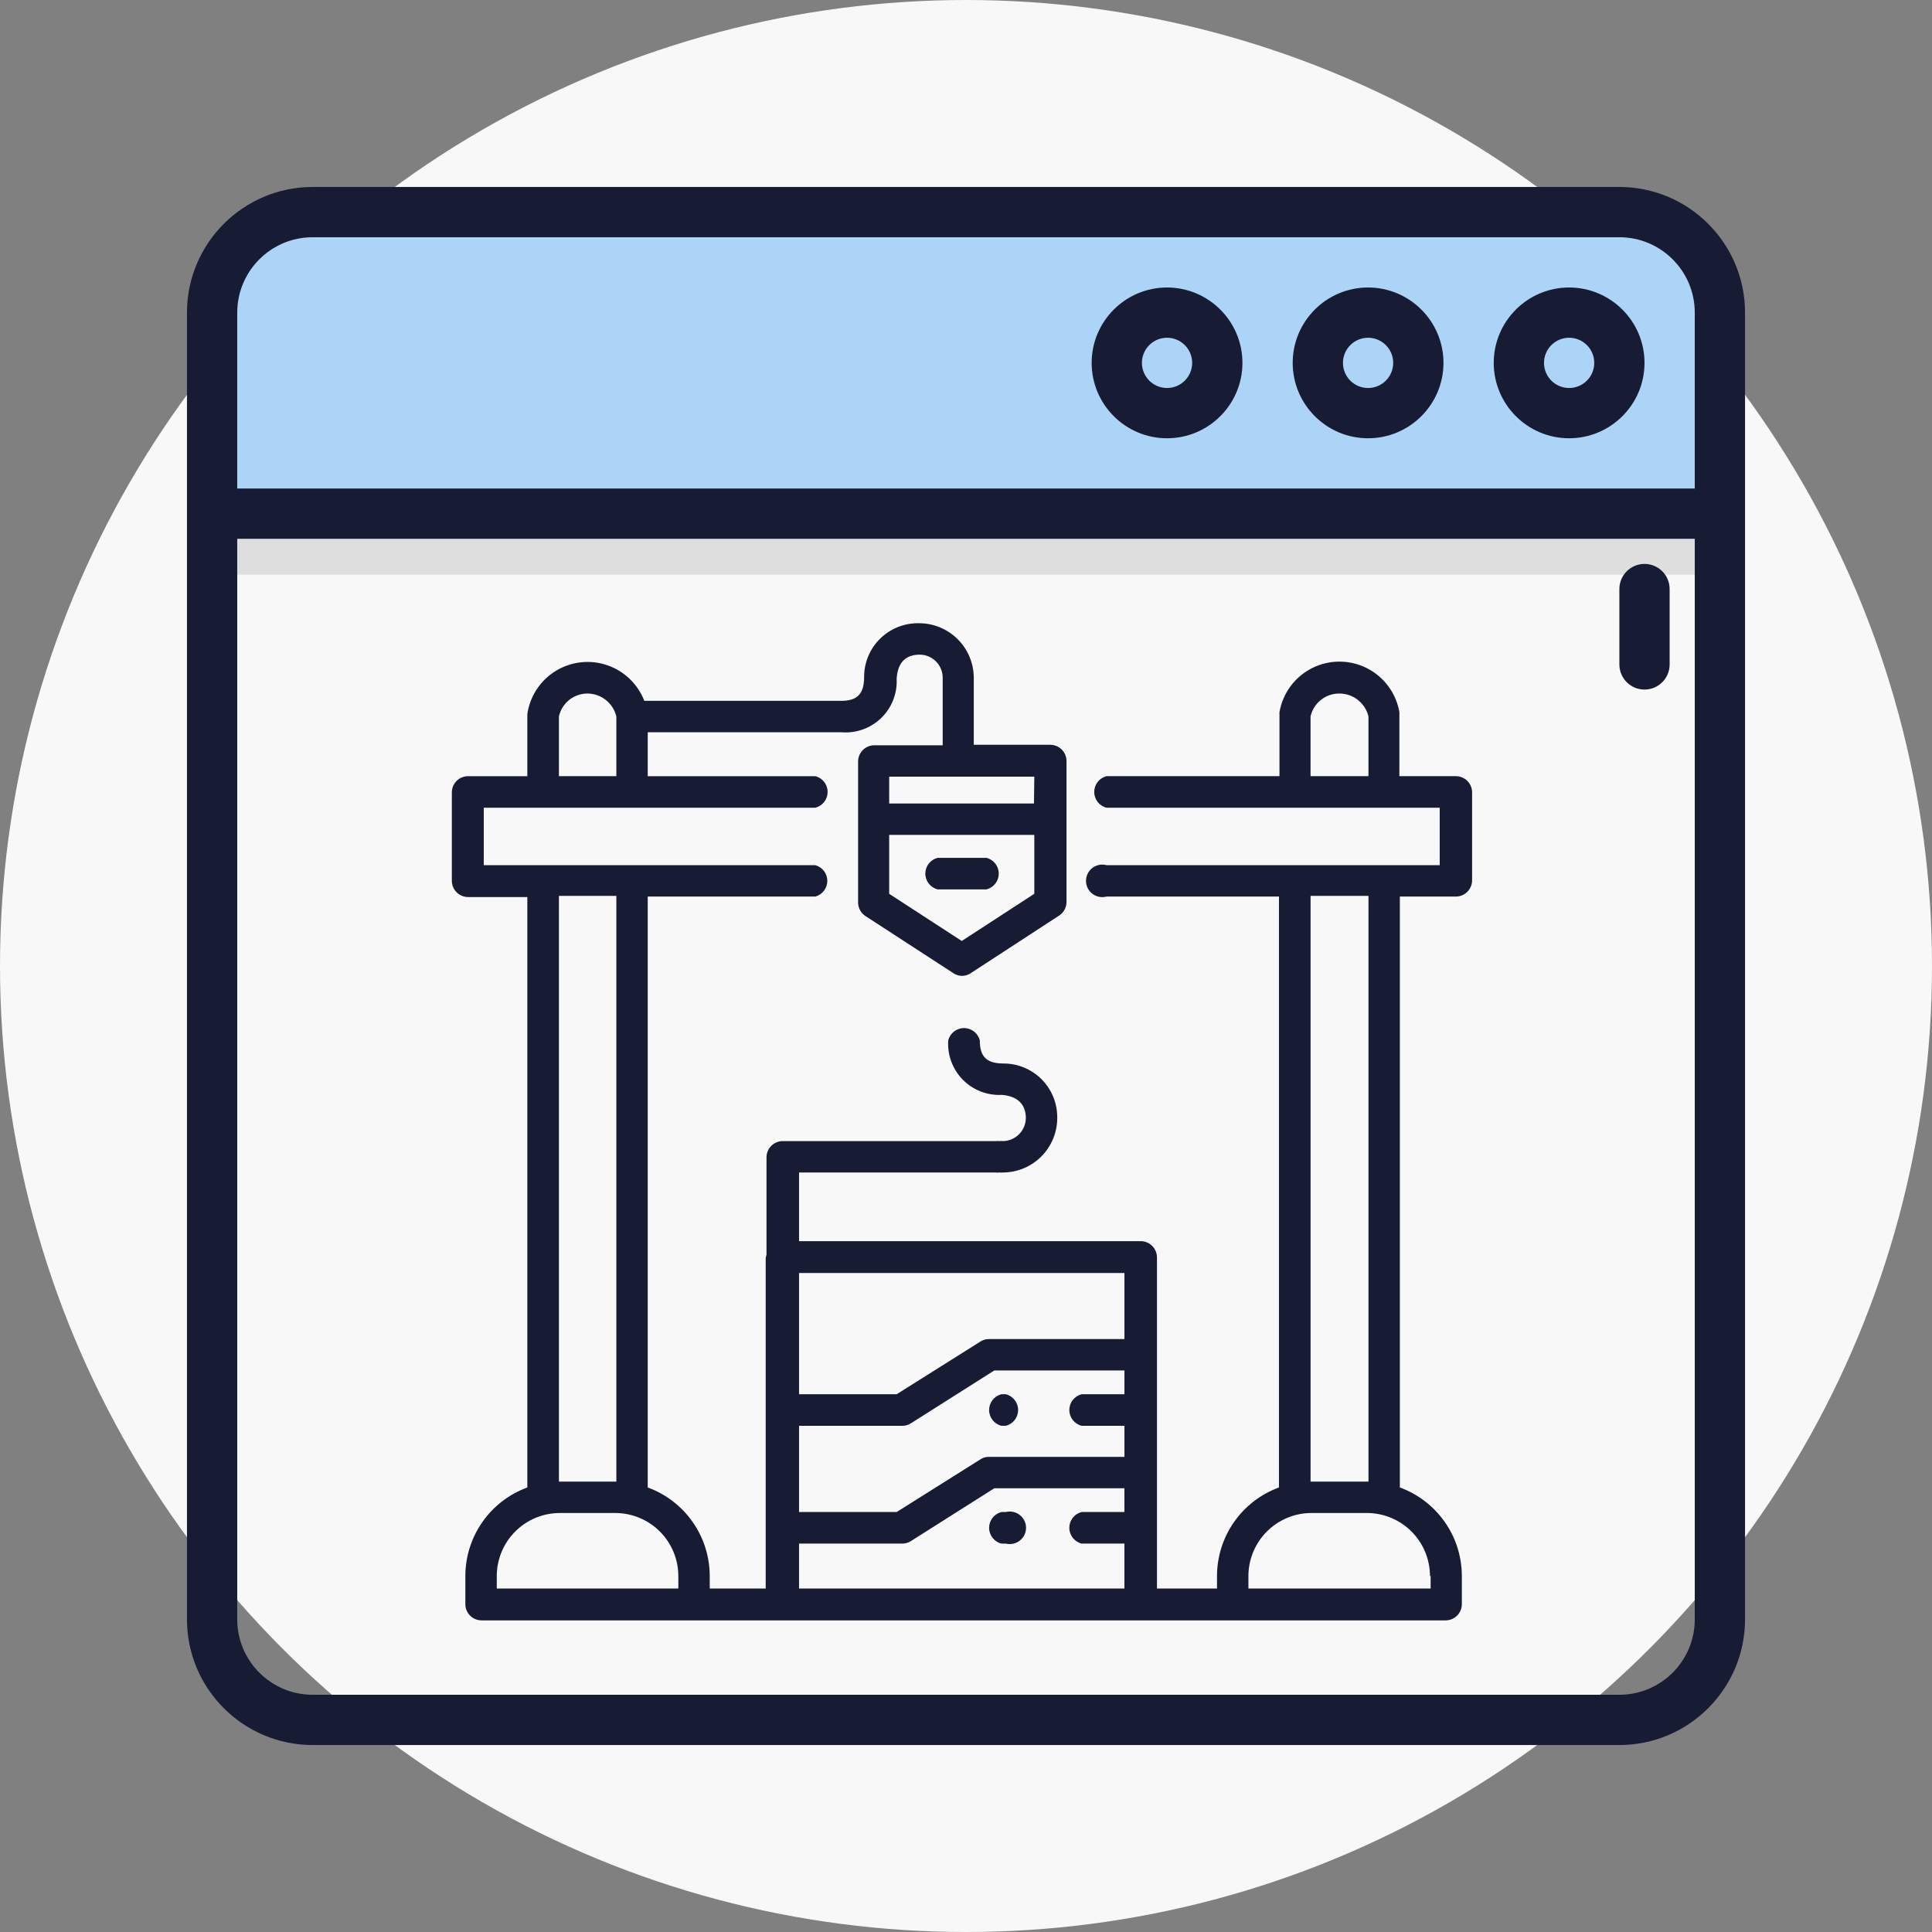 <?xml version="1.0" encoding="UTF-8"?>
<svg width="124px" height="124px" viewBox="0 0 124 124" version="1.1" xmlns="http://www.w3.org/2000/svg" xmlns:xlink="http://www.w3.org/1999/xlink">
    <rect x="0" y="0" width="124" height="124" fill="#808080" stroke="none"/>
    <title>Group 4</title>
    <g id="Page-1" stroke="none" stroke-width="1" fill="none" fill-rule="evenodd">
        <g id="Home" transform="translate(-1135, -2838)">
            <g id="Group-6-Copy" transform="translate(165, 730)">
                <g id="Group-15-Copy-17" transform="translate(0, 2084)">
                    <g id="Group-4" transform="translate(970, 24)">
                        <circle id="BG" fill="#F8F8F8" cx="62" cy="62" r="62"></circle>
                        <g id="Group-46" transform="translate(12, 12)">
                            <rect id="Rectangle-Copy-10" fill="#DEDEDE" x="2.474" y="5.53" width="95.115" height="19.355"></rect>
                            <rect id="Rectangle" fill="#ACD4F7" x="2.474" y="3.134" width="95.115" height="19.355"></rect>
                            <path d="M91.935,0 L8.065,0 C3.618,0 0,3.618 0,8.065 L0,91.935 C0,96.382 3.618,100 8.065,100 L91.935,100 C96.382,100 100,96.382 100,91.935 L100,8.065 C100,3.618 96.382,0 91.935,0 Z M8.065,3.226 L91.935,3.226 C94.604,3.226 96.774,5.396 96.774,8.065 L96.774,19.355 L3.226,19.355 L3.226,8.065 C3.226,5.396 5.396,3.226 8.065,3.226 Z M91.935,96.774 L8.065,96.774 C5.396,96.774 3.226,94.604 3.226,91.935 L3.226,22.581 L96.774,22.581 L96.774,91.935 C96.774,94.604 94.604,96.774 91.935,96.774 Z M88.71,16.129 C91.378,16.129 93.548,13.959 93.548,11.29 C93.548,8.622 91.378,6.452 88.71,6.452 C86.041,6.452 83.871,8.622 83.871,11.29 C83.871,13.959 86.041,16.129 88.71,16.129 Z M88.71,9.677 C89.6,9.677 90.323,10.401 90.323,11.29 C90.323,12.18 89.6,12.903 88.71,12.903 C87.82,12.903 87.097,12.18 87.097,11.29 C87.097,10.401 87.82,9.677 88.71,9.677 Z M75.806,16.129 C78.475,16.129 80.645,13.959 80.645,11.29 C80.645,8.622 78.475,6.452 75.806,6.452 C73.138,6.452 70.968,8.622 70.968,11.29 C70.968,13.959 73.138,16.129 75.806,16.129 Z M75.806,9.677 C76.696,9.677 77.419,10.401 77.419,11.29 C77.419,12.18 76.696,12.903 75.806,12.903 C74.916,12.903 74.194,12.18 74.194,11.29 C74.194,10.401 74.916,9.677 75.806,9.677 Z M62.903,16.129 C65.572,16.129 67.742,13.959 67.742,11.29 C67.742,8.622 65.572,6.452 62.903,6.452 C60.235,6.452 58.065,8.622 58.065,11.29 C58.065,13.959 60.235,16.129 62.903,16.129 Z M62.903,9.677 C63.793,9.677 64.516,10.401 64.516,11.29 C64.516,12.18 63.793,12.903 62.903,12.903 C62.013,12.903 61.29,12.18 61.29,11.29 C61.29,10.401 62.013,9.677 62.903,9.677 Z M95.161,25.806 L95.161,30.645 C95.161,31.536 94.44,32.258 93.548,32.258 C92.657,32.258 91.935,31.536 91.935,30.645 L91.935,25.806 C91.935,24.916 92.657,24.194 93.548,24.194 C94.44,24.194 95.161,24.916 95.161,25.806 Z M44.499,28.98 C45.166,28.329 46.069,27.976 47.001,28.001 C47.927,28.004 48.816,28.373 49.471,29.029 C50.112,29.67 50.48,30.534 50.498,31.44 L50.499,31.499 L50.499,35.802 L55.407,35.802 C55.683,35.802 55.949,35.912 56.145,36.107 C56.332,36.294 56.441,36.545 56.45,36.808 L56.451,36.846 L56.451,45.909 C56.444,46.237 56.285,46.542 56.021,46.734 L55.991,46.755 L50.269,50.483 C49.96,50.677 49.57,50.683 49.256,50.502 L49.225,50.483 L43.534,46.786 C43.262,46.603 43.093,46.303 43.076,45.977 L43.074,45.94 L43.074,36.877 C43.074,36.311 43.525,35.849 44.088,35.833 L44.118,35.833 L48.504,35.833 L48.504,31.499 C48.504,30.684 47.847,30.022 47.032,30.016 C46.134,30.016 45.612,30.518 45.549,31.562 C45.598,32.508 45.235,33.428 44.555,34.086 C43.888,34.732 42.979,35.064 42.054,35.002 L41.999,34.997 L29.573,34.997 L29.573,37.817 L40.329,37.817 C40.793,37.933 41.119,38.35 41.119,38.83 C41.119,39.298 40.808,39.707 40.359,39.834 L40.329,39.842 L19.049,39.842 L19.049,43.529 L40.329,43.529 C40.783,43.652 41.099,44.065 41.099,44.536 C41.099,44.997 40.797,45.401 40.359,45.535 L40.329,45.544 L29.573,45.544 L29.573,83.469 C30.738,83.894 31.745,84.668 32.456,85.683 C33.153,86.678 33.534,87.859 33.551,89.072 L33.552,89.149 L33.552,89.953 L37.144,89.953 L37.144,68.766 C37.15,68.706 37.162,68.647 37.181,68.59 L37.196,68.547 L37.196,62.282 C37.196,61.716 37.647,61.255 38.21,61.238 L38.24,61.238 L51.929,61.238 C51.999,61.227 52.069,61.227 52.138,61.238 C52.211,61.228 52.285,61.228 52.358,61.238 C53.162,61.232 53.815,60.591 53.84,59.791 L53.841,59.755 C53.84,58.867 53.287,58.345 52.295,58.272 C51.359,58.319 50.448,57.963 49.792,57.295 C49.135,56.626 48.796,55.709 48.86,54.774 C48.976,54.31 49.394,53.984 49.873,53.984 C50.351,53.984 50.769,54.31 50.885,54.774 C50.885,55.783 51.292,56.244 52.355,56.257 L52.399,56.257 C53.324,56.254 54.211,56.623 54.862,57.281 C55.498,57.925 55.855,58.793 55.856,59.697 L55.856,59.755 C55.856,60.683 55.487,61.572 54.831,62.228 C54.175,62.885 53.286,63.253 52.358,63.253 C52.285,63.263 52.211,63.263 52.138,63.253 C52.081,63.262 52.022,63.263 51.964,63.257 L51.929,63.253 L39.285,63.253 L39.285,67.66 L61.213,67.66 C61.49,67.66 61.755,67.77 61.951,67.965 C62.138,68.152 62.247,68.403 62.256,68.666 L62.257,68.704 L62.257,89.953 L66.11,89.953 L66.11,89.149 C66.112,87.909 66.494,86.699 67.206,85.683 C67.902,84.688 68.882,83.925 70.017,83.495 L70.088,83.469 L70.088,45.543 L59.02,45.543 C58.706,45.629 58.37,45.563 58.112,45.365 C57.853,45.168 57.702,44.861 57.702,44.536 C57.702,44.21 57.853,43.903 58.112,43.706 C58.36,43.516 58.68,43.448 58.984,43.519 L59.02,43.528 L80.405,43.528 L80.405,39.842 L59.02,39.842 C58.555,39.726 58.23,39.308 58.23,38.829 C58.23,38.361 58.541,37.951 58.989,37.824 L59.02,37.816 L70.12,37.816 L70.12,33.88 C70.114,33.82 70.114,33.761 70.12,33.702 C70.331,32.483 71.107,31.437 72.212,30.881 C73.316,30.325 74.619,30.325 75.724,30.881 C76.828,31.437 77.604,32.483 77.815,33.702 C77.819,33.746 77.82,33.791 77.818,33.835 L77.815,33.88 L77.815,37.816 L81.408,37.816 C81.684,37.808 81.953,37.911 82.154,38.1 C82.347,38.282 82.463,38.529 82.481,38.792 L82.482,38.83 L82.482,44.5 C82.482,44.777 82.372,45.042 82.177,45.238 C81.99,45.425 81.739,45.534 81.476,45.543 L81.438,45.544 L77.846,45.544 L77.846,83.469 C79.011,83.894 80.017,84.668 80.729,85.684 C81.426,86.678 81.807,87.859 81.824,89.072 L81.825,89.149 L81.825,90.956 C81.825,91.233 81.715,91.498 81.519,91.694 C81.331,91.881 81.081,91.99 80.818,91.999 L80.78,92 L18.911,92 C18.634,92 18.369,91.89 18.173,91.694 C17.986,91.507 17.877,91.257 17.868,90.993 L17.867,90.956 L17.867,89.149 C17.869,87.909 18.251,86.699 18.963,85.684 C19.659,84.688 20.639,83.926 21.774,83.496 L21.845,83.469 L21.845,45.575 L18.044,45.575 C17.767,45.575 17.502,45.465 17.306,45.269 C17.119,45.082 17.01,44.832 17.001,44.568 L17,44.531 L17,38.861 C17,38.295 17.451,37.833 18.013,37.817 L18.044,37.817 L21.845,37.817 L21.845,33.88 C21.847,33.835 21.851,33.791 21.858,33.747 L21.866,33.702 C22.068,32.576 22.753,31.595 23.741,31.018 C24.729,30.441 25.92,30.326 27.001,30.704 C28.062,31.076 28.911,31.886 29.332,32.927 L29.353,32.982 L41.989,32.982 C42.987,32.982 43.448,32.565 43.461,31.502 L43.461,31.457 C43.457,30.525 43.832,29.631 44.499,28.98 Z M27.506,85.108 L23.914,85.108 C22.845,85.113 21.822,85.541 21.066,86.298 C20.326,87.041 19.903,88.041 19.884,89.087 L19.884,89.149 L19.884,89.953 L31.537,89.953 L31.537,89.149 C31.534,88.08 31.109,87.055 30.354,86.298 C29.613,85.556 28.615,85.13 27.568,85.108 L27.506,85.108 Z M60.168,83.521 L51.815,83.521 L46.458,86.914 C46.309,87.007 46.14,87.06 45.965,87.07 L45.925,87.071 L39.284,87.071 L39.284,89.953 L60.168,89.953 L60.168,87.071 L57.422,87.071 C56.957,86.954 56.631,86.537 56.631,86.058 C56.631,85.589 56.943,85.18 57.391,85.053 L57.422,85.045 L60.168,85.045 L60.168,83.521 Z M75.748,85.108 L72.156,85.108 C71.087,85.113 70.063,85.541 69.308,86.298 C68.568,87.041 68.145,88.041 68.126,89.087 L68.126,89.149 L68.126,89.953 L79.821,89.953 L79.821,89.149 L79.779,89.149 C79.776,88.08 79.351,87.055 78.596,86.298 C77.855,85.556 76.856,85.13 75.81,85.108 L75.748,85.108 Z M52.556,85.045 C52.868,84.967 53.198,85.037 53.452,85.235 C53.706,85.433 53.854,85.737 53.854,86.058 C53.854,86.38 53.706,86.683 53.452,86.881 C53.208,87.071 52.893,87.143 52.592,87.08 L52.556,87.071 L52.274,87.071 C51.809,86.955 51.483,86.537 51.483,86.058 C51.483,85.59 51.795,85.18 52.243,85.053 L52.274,85.045 L52.556,85.045 Z M60.169,75.961 L51.815,75.961 L46.459,79.354 C46.311,79.451 46.14,79.505 45.964,79.511 L45.926,79.511 L39.285,79.511 L39.285,85.045 L45.55,85.045 L50.928,81.662 C51.078,81.564 51.253,81.51 51.432,81.505 L51.471,81.505 L60.169,81.505 L60.169,79.511 L57.423,79.511 C56.958,79.394 56.632,78.977 56.632,78.498 C56.632,78.03 56.944,77.62 57.392,77.493 L57.423,77.485 L60.169,77.485 L60.169,75.961 Z M27.559,45.501 L23.873,45.501 L23.873,83.092 L27.559,83.092 L27.559,45.501 Z M75.832,45.501 L72.115,45.501 L72.115,83.092 L75.832,83.092 L75.832,45.501 Z M52.556,77.484 C53.02,77.601 53.346,78.019 53.346,78.497 C53.346,78.966 53.035,79.375 52.586,79.502 L52.556,79.51 L52.274,79.51 C51.809,79.394 51.483,78.977 51.483,78.497 C51.483,78.029 51.795,77.62 52.243,77.493 L52.274,77.484 L52.556,77.484 Z M60.169,69.706 L39.285,69.706 L39.285,77.485 L45.55,77.485 L50.928,74.102 C51.078,74.004 51.253,73.95 51.432,73.946 L51.471,73.945 L60.169,73.945 L60.169,69.706 Z M54.384,41.586 L45.07,41.586 L45.07,45.366 L49.727,48.394 L54.384,45.366 L54.384,41.586 Z M51.313,43.058 C51.778,43.174 52.103,43.592 52.103,44.07 C52.103,44.539 51.792,44.948 51.344,45.075 L51.313,45.083 L48.181,45.083 C47.716,44.967 47.39,44.549 47.39,44.07 C47.39,43.602 47.702,43.192 48.15,43.066 L48.181,43.058 L51.313,43.058 Z M54.384,37.847 L45.07,37.847 L45.07,39.57 L54.363,39.57 L54.384,37.847 Z M73.962,32.512 C73.532,32.509 73.114,32.653 72.778,32.921 C72.454,33.179 72.225,33.536 72.125,33.938 L72.114,33.984 L72.114,37.816 L75.831,37.816 L75.831,33.984 C75.731,33.564 75.491,33.191 75.152,32.923 C74.813,32.656 74.394,32.511 73.962,32.512 Z M25.71,32.512 C25.282,32.511 24.866,32.657 24.532,32.924 C24.21,33.182 23.983,33.538 23.883,33.938 L23.873,33.984 L23.873,37.816 L27.559,37.816 L27.559,33.984 C27.458,33.568 27.222,33.197 26.887,32.93 C26.553,32.663 26.138,32.516 25.71,32.512 Z" id="Shape" fill="#171C34" fill-rule="nonzero"></path>
                        </g>
                    </g>
                </g>
            </g>
        </g>
    </g>
</svg>